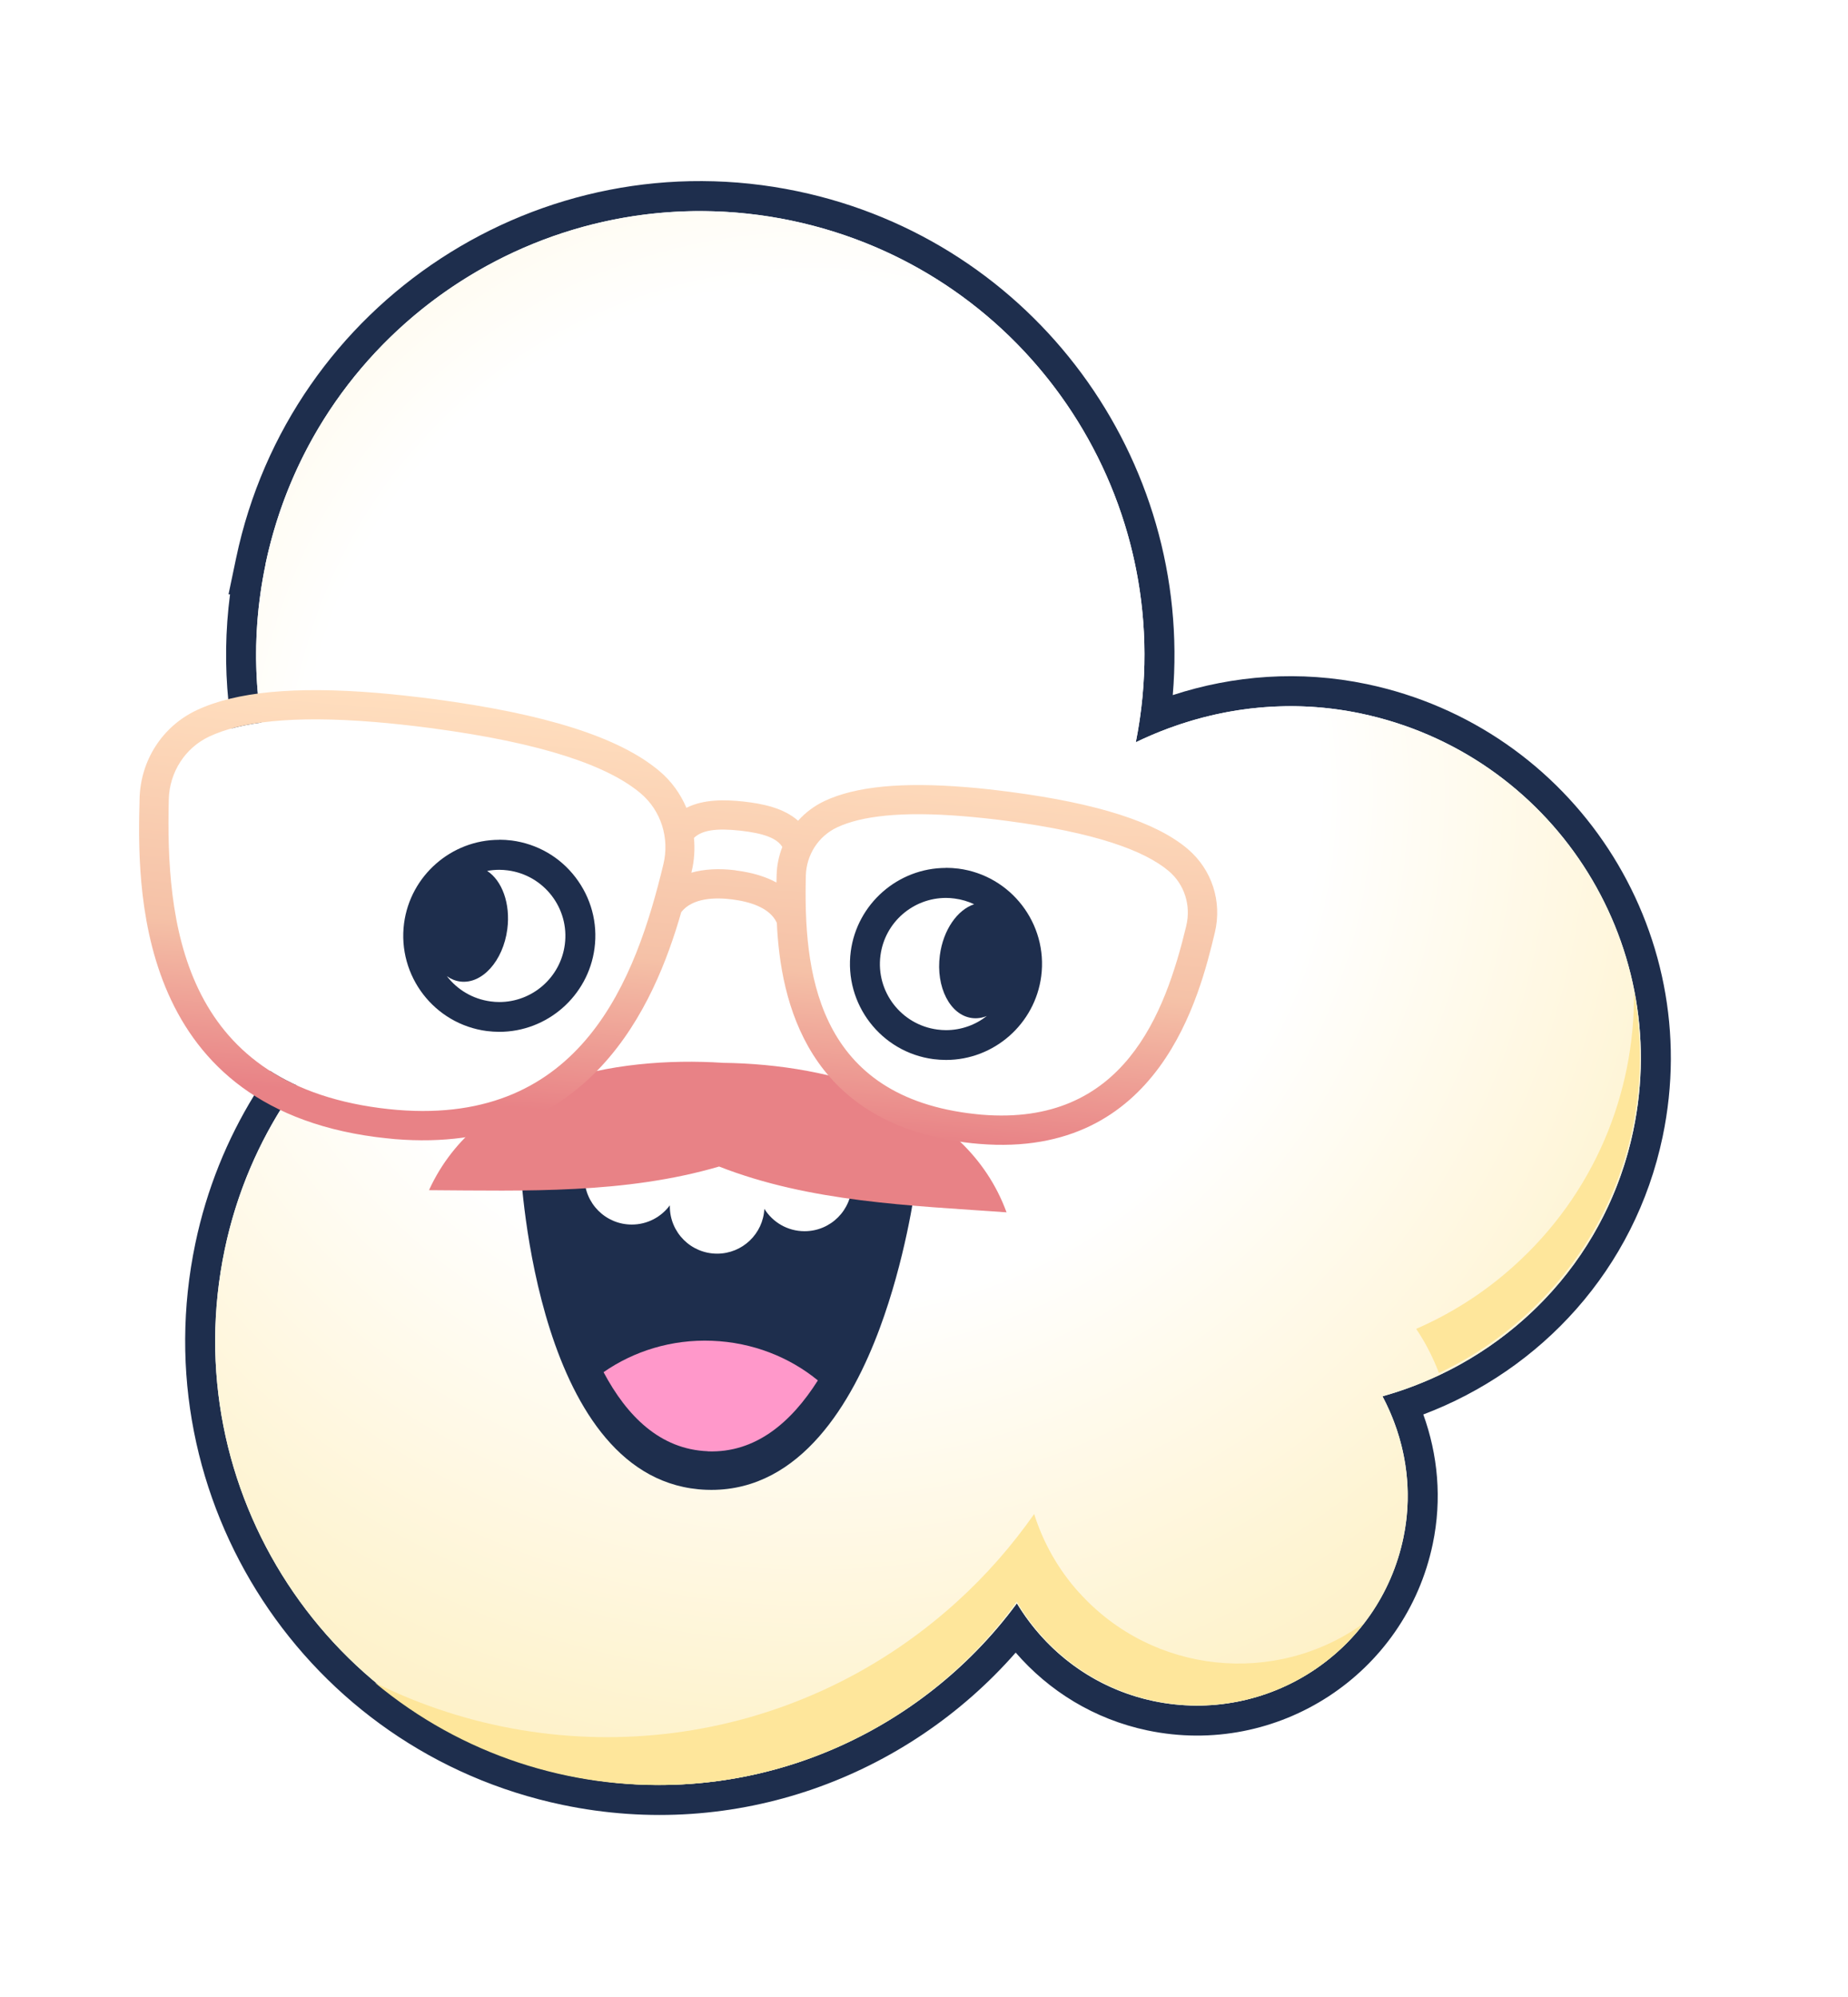 <svg width="186" height="201" viewBox="0 0 186 201" fill="none" xmlns="http://www.w3.org/2000/svg">
<g filter="url(#filter0_d_231_196)">
<path d="M15.571 124.305C9.686 152.377 27.671 179.891 55.741 185.777C73.233 189.443 90.407 183.786 102.328 172.306C105.757 175.181 109.924 177.296 114.639 178.286L114.644 178.287C129.999 181.5 145.077 171.664 148.295 156.289C149.125 152.334 149.052 148.437 148.274 144.777C159.696 139.257 168.61 128.768 171.435 115.287C176.271 92.223 161.485 69.609 138.426 64.773L138.423 64.773C132.966 63.631 127.58 63.633 122.466 64.555C122.119 53.385 118.257 43.083 111.952 34.744C106.68 27.731 99.613 22.018 91.242 18.376C84.82 15.56 77.728 14 70.291 14C41.462 14 18.091 37.371 18.091 66.2C18.091 78.471 22.331 89.759 29.415 98.668C22.682 105.457 17.691 114.178 15.572 124.302C15.572 124.302 15.572 124.302 15.571 124.305Z" fill="white"/>
</g>
<path fill-rule="evenodd" clip-rule="evenodd" d="M23 59.83L23.763 56.19C29.175 30.379 54.475 13.842 80.288 19.255L80.288 19.255C104.158 24.261 120.058 46.282 118.038 69.973C124.13 67.986 130.795 67.448 137.567 68.865L137.568 68.865C158.369 73.227 171.706 93.627 167.343 114.43C164.543 127.793 155.095 137.916 143.254 142.388C144.71 146.414 145.157 150.884 144.204 155.428C141.462 168.543 128.6 176.937 115.5 174.195L115.498 174.195C110.112 173.064 105.558 170.208 102.23 166.359C91.256 178.875 74.091 185.352 56.599 181.685L56.599 181.685C30.787 176.273 14.251 150.974 19.663 125.161C21.946 114.252 27.862 105.105 35.772 98.503C26.298 88.402 21.251 74.393 23.154 59.83H23ZM26.728 56.812C26.725 56.827 26.721 56.843 26.718 56.858C26.511 57.85 26.339 58.841 26.201 59.83C24.267 73.685 29.064 87.052 38.158 96.632C38.86 97.371 39.587 98.088 40.338 98.78C39.51 99.376 38.702 99.999 37.914 100.649C30.386 106.858 24.773 115.487 22.618 125.78C17.548 149.96 33.038 173.66 57.218 178.73C73.804 182.206 90.092 175.945 100.362 163.904C101.052 163.095 101.714 162.26 102.348 161.4C102.895 162.305 103.507 163.171 104.179 163.987C107.125 167.565 111.234 170.214 116.118 171.24C127.588 173.64 138.848 166.29 141.248 154.81C142.083 150.831 141.689 146.902 140.389 143.346C140.039 142.388 139.623 141.457 139.148 140.56C140.133 140.285 141.104 139.968 142.057 139.612C153.052 135.509 161.803 126.15 164.388 113.81C168.408 94.64 156.118 75.84 136.948 71.82C130.235 70.415 123.621 71.098 117.635 73.309C116.506 73.726 115.399 74.198 114.318 74.72C114.556 73.528 114.744 72.338 114.883 71.151C117.558 48.419 102.506 27 79.668 22.21C56.511 17.354 33.793 31.357 27.46 53.791C27.185 54.766 26.94 55.756 26.728 56.762C26.725 56.778 26.722 56.793 26.719 56.808C26.718 56.809 26.718 56.809 26.718 56.81H26.728C26.728 56.811 26.728 56.811 26.728 56.812Z" fill="#1E2E4D"/>
<path d="M26.718 56.81C31.788 32.63 55.488 17.14 79.668 22.21C103.698 27.25 119.108 50.7 114.318 74.72C121.128 71.43 128.968 70.15 136.948 71.82C156.118 75.84 168.408 94.64 164.388 113.81C161.578 127.22 151.488 137.11 139.148 140.56C141.388 144.79 142.308 149.76 141.248 154.81C138.848 166.29 127.588 173.64 116.118 171.24C110.118 169.98 105.288 166.27 102.348 161.4C92.278 175.06 74.918 182.44 57.218 178.73C33.038 173.66 17.548 149.96 22.618 125.78C24.998 114.41 31.598 105.07 40.338 98.78C29.138 88.46 23.368 72.8 26.728 56.81H26.718Z" fill="url(#paint0_radial_231_196)"/>
<path d="M152.338 127.47C160.478 120.17 164.558 110.04 164.458 99.9C166.628 111.56 162.848 124.04 153.368 132.55C150.748 134.9 147.868 136.79 144.828 138.21C144.238 136.67 143.488 135.18 142.538 133.77C146.028 132.25 149.348 130.16 152.338 127.47Z" fill="#FEE69B"/>
<path d="M104.088 152.41C104.988 155.25 106.468 157.94 108.588 160.3V160.29C116.028 168.58 128.418 169.77 137.258 163.41C136.478 164.43 135.608 165.39 134.618 166.27C125.958 174.05 112.638 173.33 104.858 164.67C103.888 163.58 103.048 162.43 102.338 161.22C100.968 163.12 99.428 164.94 97.718 166.65C81.288 183.08 55.238 183.98 37.738 169.39C56.478 178.71 79.748 176.23 96.248 161.3C99.248 158.59 101.858 155.59 104.088 152.41Z" fill="#FEE69B"/>
<path d="M55.378 114.02C54.898 114.02 54.418 114.14 53.968 114.37C52.918 114.91 52.328 116.06 52.378 117.24C52.438 118.55 54.048 149.32 71.078 149.97C71.258 149.97 71.428 149.98 71.598 149.98C80.628 149.98 85.788 141.14 88.538 133.73C91.098 126.83 92.058 120.02 92.208 118.92C92.238 118.75 92.248 118.58 92.248 118.4V118.34C92.248 117.31 91.748 116.33 90.858 115.79C90.358 115.48 89.808 115.33 89.258 115.33C88.708 115.33 88.168 115.49 87.678 115.81C87.318 115.99 83.818 117.63 75.198 117.63C74.268 117.63 73.298 117.61 72.318 117.57C61.578 117.16 57.508 114.87 57.128 114.64C56.608 114.23 55.988 114.03 55.368 114.03L55.378 114.02Z" fill="#1E2E4D"/>
<path d="M71.238 146.1C76.048 146.28 79.648 143.18 82.318 138.96C79.458 136.62 75.758 135.13 71.668 134.97C67.578 134.81 63.778 136.02 60.748 138.13C63.088 142.54 66.438 145.91 71.248 146.09L71.238 146.1Z" fill="#FF98CA"/>
<path d="M59.329 116.78C59.005 117.309 58.828 117.886 58.828 118.51C58.828 121.139 60.959 123.27 63.588 123.27C65.159 123.27 66.552 122.509 67.419 121.335C67.419 121.37 67.418 121.405 67.418 121.44C67.418 124.069 69.549 126.2 72.178 126.2C74.724 126.2 76.803 124.202 76.932 121.688C77.772 123.04 79.27 123.94 80.978 123.94C83.607 123.94 85.738 121.809 85.738 119.18C85.738 118.286 85.469 117.487 84.985 116.78H59.329Z" fill="white"/>
<path d="M72.378 117.43C81.538 121.02 91.618 121.35 101.308 122.04C97.158 110.72 83.738 107.13 72.778 106.99C61.838 106.28 48.188 108.84 43.178 119.81C52.998 119.87 62.878 120.2 72.378 117.43Z" fill="#E88286"/>
<path d="M39.988 111.73C39.408 111.68 38.818 111.62 38.218 111.54C18.208 108.91 16.688 92.69 16.988 80.46C17.058 77.75 18.618 75.29 21.068 74.14C24.198 72.67 29.388 72 37.698 72.68C39.418 72.82 41.268 73.02 43.258 73.28C54.878 74.81 61.278 77.17 64.468 79.85C66.538 81.59 67.408 84.37 66.768 87.01C63.988 98.55 58.568 113.25 39.988 111.73V111.73Z" fill="white"/>
<path d="M119.518 85.44C116.328 82.75 110.488 80.88 101.698 79.72C100.148 79.52 98.658 79.35 97.278 79.24C90.798 78.71 86.128 79.16 82.998 80.63C81.958 81.12 81.058 81.8 80.328 82.62C78.878 81.33 76.738 80.9 74.858 80.69C73.018 80.49 70.848 80.43 69.088 81.32C68.488 79.91 67.578 78.63 66.358 77.61C62.338 74.22 54.908 71.86 43.638 70.37C41.638 70.11 39.718 69.9 37.938 69.75C29.678 69.07 23.748 69.64 19.818 71.48C16.358 73.1 14.148 76.52 14.048 80.39C13.838 88.82 13.278 111.23 37.828 114.46C38.468 114.54 39.118 114.61 39.748 114.67C59.378 116.28 65.898 101.15 68.568 91.82C69.688 90.38 71.978 90.32 73.688 90.54C75.368 90.75 77.478 91.33 78.188 92.9C78.558 100.92 81.268 112.91 97.058 114.99C97.568 115.06 98.068 115.11 98.568 115.15C116.778 116.65 120.768 100.12 122.268 93.9C123.028 90.75 121.978 87.52 119.528 85.45L119.518 85.44ZM39.988 111.73C39.408 111.68 38.818 111.62 38.218 111.54C18.208 108.91 16.688 92.69 16.988 80.46C17.058 77.75 18.618 75.29 21.068 74.14C24.198 72.67 29.388 72 37.698 72.68C39.418 72.82 41.268 73.02 43.258 73.28C54.878 74.81 61.278 77.17 64.468 79.85C66.538 81.59 67.408 84.37 66.768 87.01C63.988 98.55 58.568 113.25 39.988 111.73ZM74.038 87.61C72.348 87.4 70.858 87.49 69.588 87.85C69.598 87.8 69.608 87.75 69.618 87.71C69.888 86.59 69.948 85.46 69.848 84.35C70.648 83.57 72.078 83.35 74.528 83.62C76.918 83.89 78.208 84.39 78.738 85.26C78.398 86.15 78.188 87.09 78.168 88.09C78.168 88.33 78.158 88.58 78.148 88.84C77.128 88.28 75.798 87.84 74.038 87.62V87.61ZM119.398 93.2C117.258 102.07 113.088 113.39 98.798 112.21C98.358 112.17 97.898 112.12 97.438 112.06C82.048 110.03 80.878 97.56 81.108 88.15C81.158 86.07 82.358 84.18 84.248 83.29C86.648 82.16 90.648 81.64 97.038 82.17C98.358 82.28 99.778 82.43 101.318 82.63C110.258 83.81 115.178 85.62 117.628 87.68C119.218 89.02 119.888 91.16 119.398 93.18V93.2Z" fill="url(#paint1_linear_231_196)"/>
<path fill-rule="evenodd" clip-rule="evenodd" d="M40.668 92.95C41.298 88.16 45.418 84.54 50.248 84.54V84.53C50.668 84.53 51.088 84.56 51.508 84.61C54.068 84.95 56.348 86.26 57.918 88.31C59.488 90.36 60.178 92.9 59.838 95.46C59.208 100.25 55.088 103.87 50.258 103.87C49.838 103.87 49.418 103.84 48.998 103.79C43.718 103.1 39.978 98.24 40.668 92.95ZM51.118 87.62C50.828 87.58 50.538 87.56 50.248 87.56C49.835 87.56 49.429 87.599 49.033 87.672C50.529 88.638 51.396 90.968 51.06 93.538C50.641 96.736 48.517 99.095 46.316 98.806C45.83 98.743 45.381 98.555 44.98 98.268C46.018 99.616 47.569 100.57 49.388 100.81C49.678 100.85 49.968 100.87 50.258 100.87C53.548 100.87 56.408 98.43 56.848 95.08C57.328 91.44 54.758 88.1 51.118 87.62Z" fill="#1E2E4D"/>
<path fill-rule="evenodd" clip-rule="evenodd" d="M85.628 95.78C86.258 90.99 90.378 87.37 95.208 87.37V87.36C95.628 87.36 96.048 87.39 96.468 87.44C101.748 88.13 105.488 92.99 104.798 98.28C104.168 103.08 100.048 106.7 95.218 106.7C94.798 106.7 94.378 106.67 93.958 106.62C88.678 105.93 84.938 101.07 85.628 95.78ZM96.078 90.45C95.788 90.41 95.498 90.39 95.208 90.39C91.918 90.39 89.058 92.83 88.618 96.18C88.138 99.82 90.708 103.16 94.348 103.64C94.638 103.68 94.928 103.7 95.218 103.7C96.746 103.7 98.181 103.174 99.324 102.275C98.841 102.471 98.334 102.547 97.822 102.48C95.621 102.192 94.176 99.366 94.595 96.168C94.93 93.606 96.36 91.582 98.047 91.027C97.44 90.741 96.779 90.542 96.078 90.45Z" fill="#1E2E4D"/>
<defs>
<filter id="filter0_d_231_196" x="12.456" y="12" width="169.896" height="184.886" filterUnits="userSpaceOnUse" color-interpolation-filters="sRGB">
<feFlood flood-opacity="0" result="BackgroundImageFix"/>
<feColorMatrix in="SourceAlpha" type="matrix" values="0 0 0 0 0 0 0 0 0 0 0 0 0 0 0 0 0 0 127 0" result="hardAlpha"/>
<feOffset dx="4" dy="4"/>
<feGaussianBlur stdDeviation="3"/>
<feColorMatrix type="matrix" values="0 0 0 0 0.118 0 0 0 0 0.18 0 0 0 0 0.302 0 0 0 0.4 0"/>
<feBlend mode="normal" in2="BackgroundImageFix" result="effect1_dropShadow_231_196"/>
<feBlend mode="normal" in="SourceGraphic" in2="effect1_dropShadow_231_196" result="shape"/>
</filter>
<radialGradient id="paint0_radial_231_196" cx="0" cy="0" r="1" gradientUnits="userSpaceOnUse" gradientTransform="translate(81.548 79.68) scale(117.05)">
<stop offset="0.44" stop-color="white"/>
<stop offset="1" stop-color="#FEEDB7"/>
</radialGradient>
<linearGradient id="paint1_linear_231_196" x1="69.361" y1="72.589" x2="66.065" y2="112.684" gradientUnits="userSpaceOnUse">
<stop stop-color="#FFDEBE"/>
<stop offset="0.6" stop-color="#F5C1A7"/>
<stop offset="1" stop-color="#E88286"/>
</linearGradient>
</defs>
</svg>
